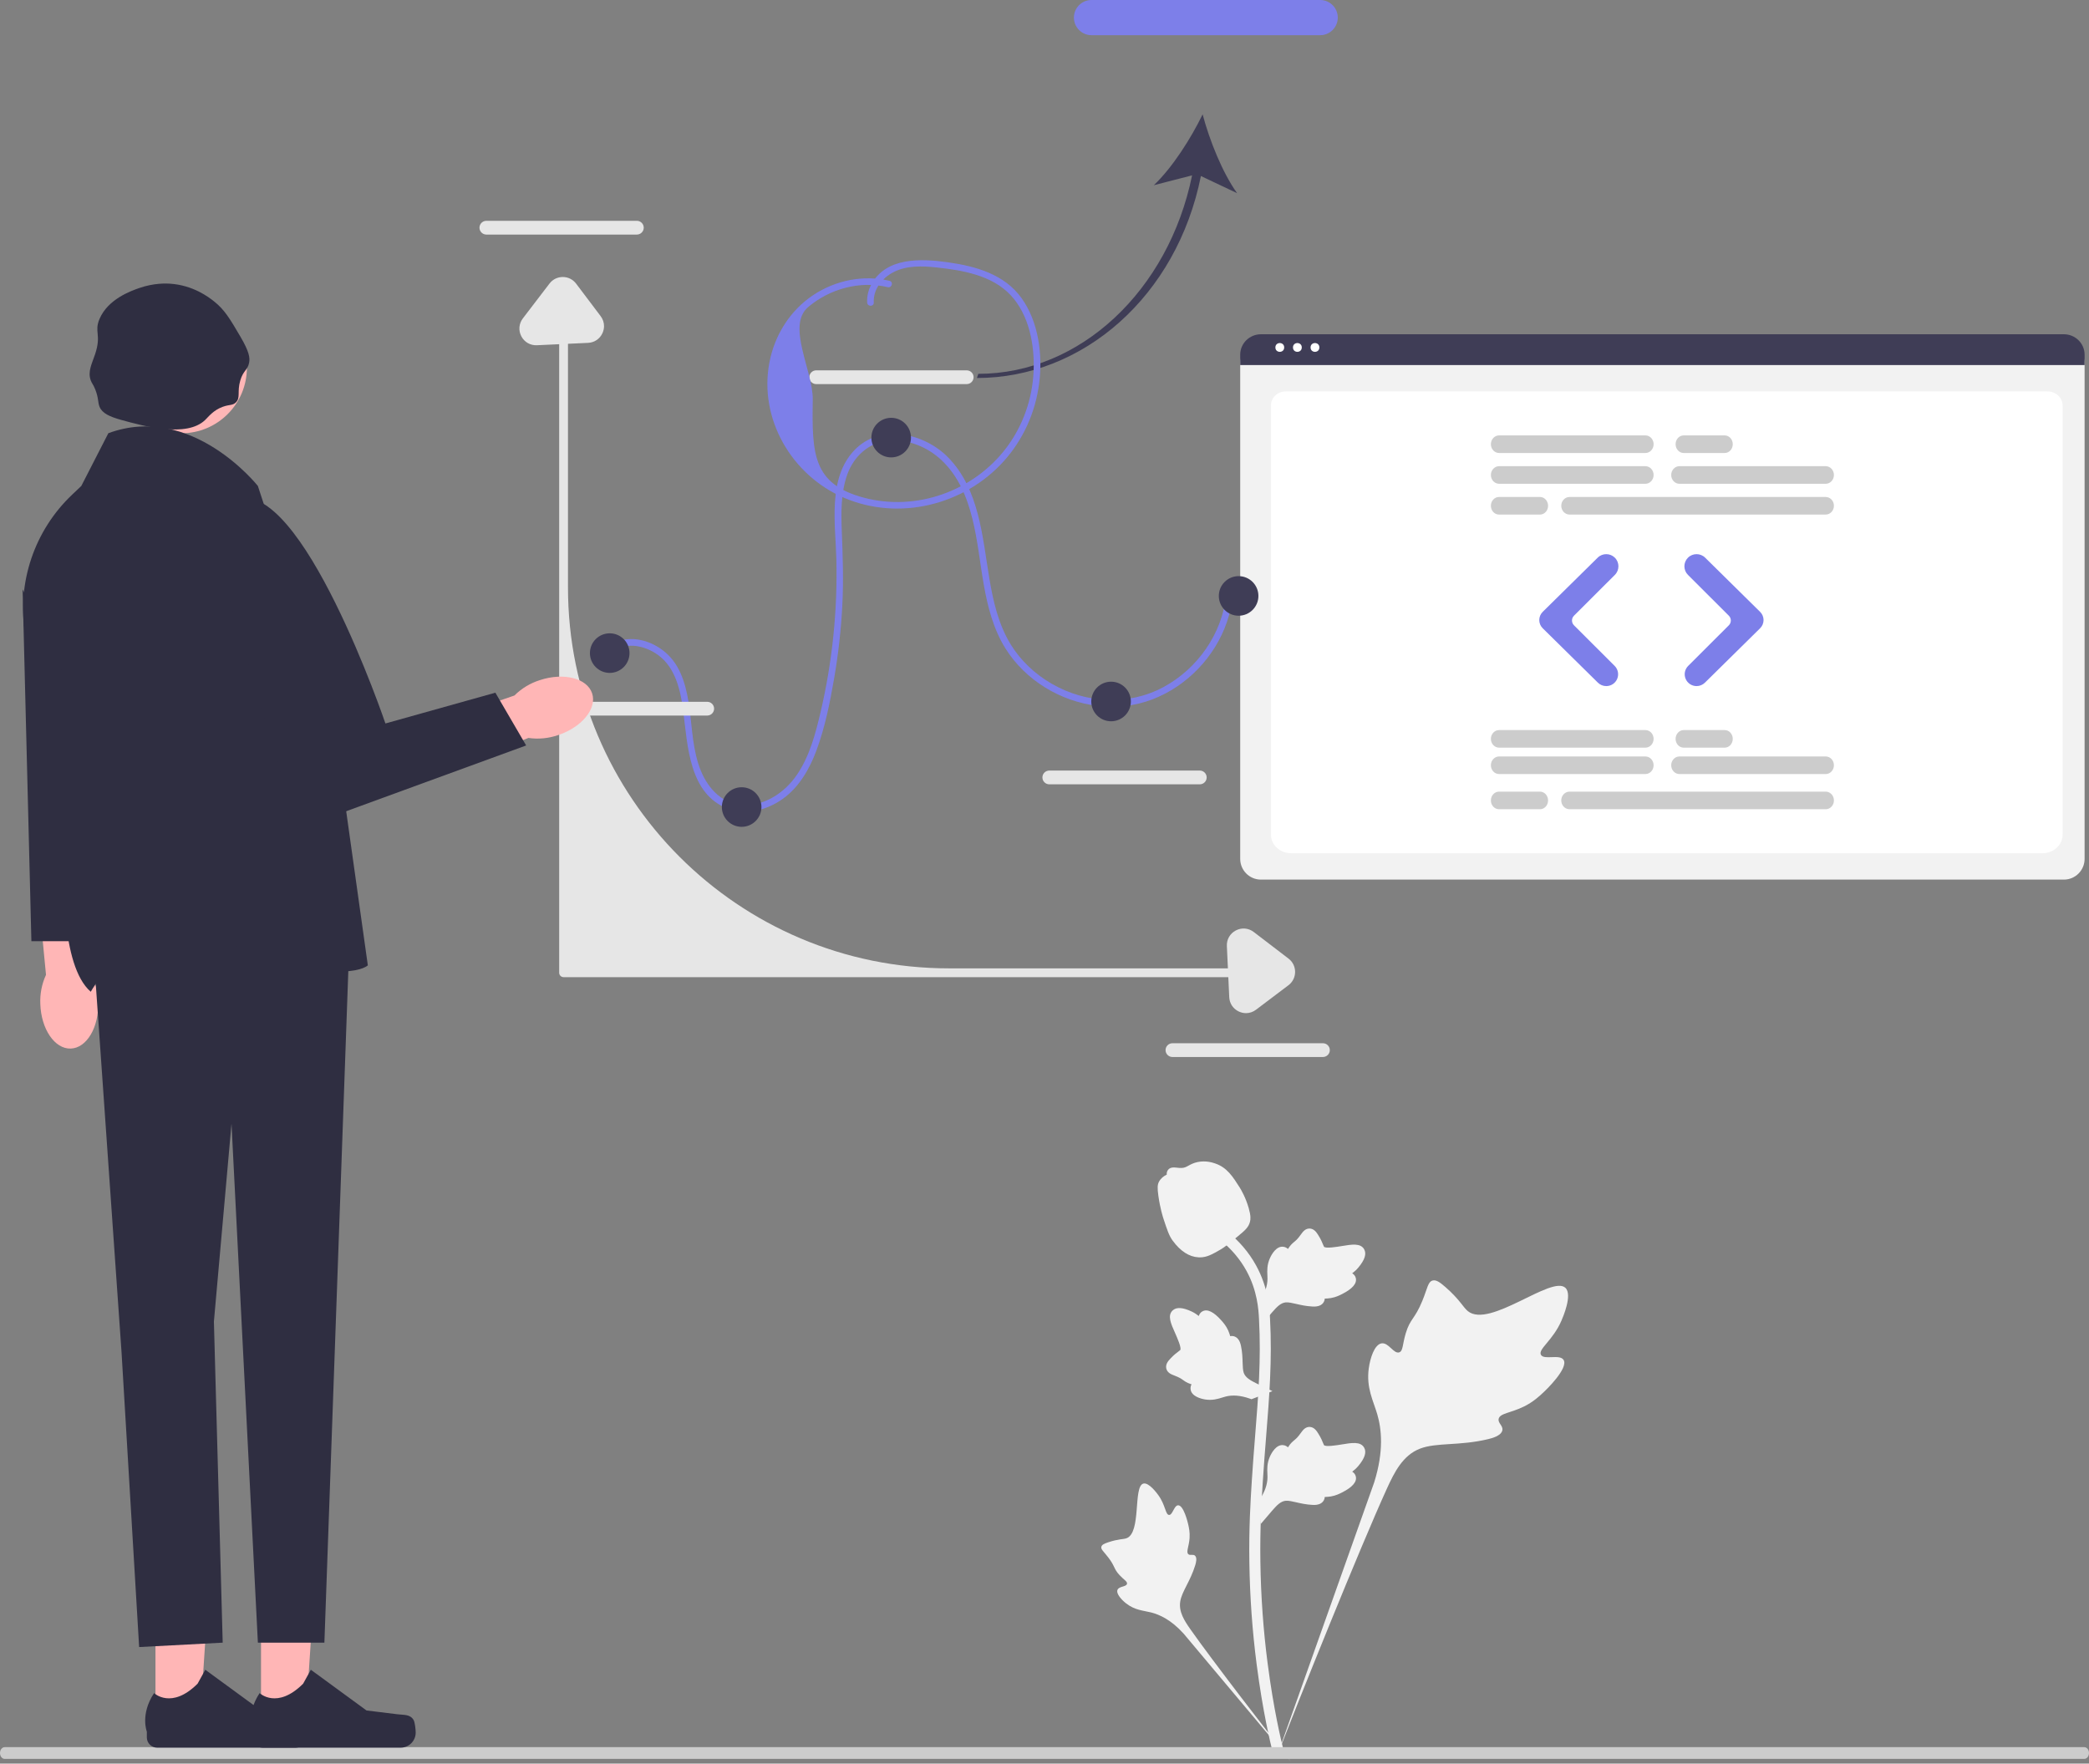<?xml version="1.0" encoding="UTF-8"?>
<svg width="475px" height="401px" viewBox="0 0 475 401" version="1.1" xmlns="http://www.w3.org/2000/svg" xmlns:xlink="http://www.w3.org/1999/xlink">
    <rect x="0" y="0" width="475" height="401" fill="#808080" stroke="none"/>
    <title>编组 3</title>
    <g id="页面-1" stroke="none" stroke-width="1" fill="none" fill-rule="evenodd">
        <g id="编组-3" fill-rule="nonzero">
            <g id="编组-2" transform="translate(282, 76)">
                <path d="M187.299,124 L4.701,124 C2.106,123.997 0.003,121.889 0,119.288 L0,6.452 C0.002,4.546 1.543,3.002 3.444,3 L188.496,3 C190.43,3.002 191.998,4.573 192,6.512 L192,119.288 C191.997,121.889 189.894,123.997 187.299,124 Z" id="路径" fill="#F2F2F2"></path>
                <path d="M182.456,118 L11.544,118 C9.038,118 7,116.107 7,113.781 L7,16.129 C7,14.404 8.51,13 10.367,13 L183.577,13 C185.465,13 187,14.427 187,16.181 L187,113.781 C187,116.107 184.962,118 182.456,118 Z" id="路径" fill="#FFFFFF"></path>
                <path d="M192,7 L0,7 L0,4.643 C0.004,2.079 2.115,0.002 4.719,0 L187.281,0 C189.885,0.002 191.996,2.079 192,4.643 L192,7 Z" id="路径" fill="#3F3D56"></path>
                <circle id="椭圆形" fill="#FFFFFF" cx="9" cy="3" r="1"></circle>
                <circle id="椭圆形" fill="#FFFFFF" cx="13" cy="3" r="1"></circle>
                <circle id="椭圆形" fill="#FFFFFF" cx="17" cy="3" r="1"></circle>
                <path d="M92.13,34 L58.87,34 C57.837,34 57,33.105 57,32 C57,30.895 57.837,30 58.87,30 L92.13,30 C93.163,30 94,30.895 94,32 C94,33.105 93.163,34 92.13,34 Z" id="路径" fill="#CCCCCC"></path>
                <path d="M133.13,34 L99.87,34 C98.837,34 98,33.105 98,32 C98,30.895 98.837,30 99.87,30 L133.13,30 C134.163,30 135,30.895 135,32 C135,33.105 134.163,34 133.13,34 Z" id="路径" fill="#CCCCCC"></path>
                <path d="M133.118,41 L74.882,41 C73.843,41 73,40.105 73,39 C73,37.895 73.843,37 74.882,37 L133.118,37 C134.157,37 135,37.895 135,39 C135,40.105 134.157,41 133.118,41 Z" id="路径" fill="#CCCCCC"></path>
                <path d="M92.128,27 L58.867,27 C57.836,26.999 57,26.104 57,25 C57,23.896 57.836,23.001 58.867,23 L92.128,23 C92.797,22.999 93.415,23.38 93.749,23.999 C94.084,24.618 94.084,25.382 93.749,26.001 C93.415,26.62 92.797,27.001 92.128,27 Z" id="路径" fill="#CCCCCC"></path>
                <path d="M110.157,27 L100.843,27 C99.825,27 99,26.105 99,25 C99,23.895 99.825,23 100.843,23 L110.157,23 C111.175,23 112,23.895 112,25 C112,26.105 111.175,27 110.157,27 L110.157,27 Z" id="路径" fill="#CCCCCC"></path>
                <path d="M68.154,41 L58.841,41 C57.824,40.999 57,40.104 57,39 C57,37.896 57.824,37.001 58.841,37 L68.154,37 C68.814,36.999 69.423,37.38 69.753,37.999 C70.082,38.618 70.082,39.382 69.753,40.001 C69.423,40.62 68.814,41.001 68.154,41 Z" id="路径" fill="#CCCCCC"></path>
                <path d="M92.13,100 L58.87,100 C57.837,100 57,99.105 57,98 C57,96.895 57.837,96 58.87,96 L92.13,96 C93.163,96 94,96.895 94,98 C94,99.105 93.163,100 92.13,100 L92.13,100 Z" id="路径" fill="#CCCCCC"></path>
                <path d="M133.13,100 L99.87,100 C98.837,100 98,99.105 98,98 C98,96.895 98.837,96 99.87,96 L133.13,96 C134.163,96 135,96.895 135,98 C135,99.105 134.163,100 133.13,100 L133.13,100 Z" id="路径" fill="#CCCCCC"></path>
                <path d="M133.116,108 L74.882,108 C73.842,108 73,107.105 73,106 C73,104.895 73.842,104 74.882,104 L133.116,104 C133.789,103.999 134.411,104.38 134.748,104.999 C135.084,105.618 135.084,106.382 134.748,107.001 C134.411,107.62 133.789,108.001 133.116,108 Z" id="路径" fill="#CCCCCC"></path>
                <path d="M92.13,94 L58.87,94 C57.837,94 57,93.105 57,92 C57,90.895 57.837,90 58.87,90 L92.13,90 C93.163,90 94,90.895 94,92 C94,93.105 93.163,94 92.13,94 Z" id="路径" fill="#CCCCCC"></path>
                <path d="M110.157,94 L100.843,94 C99.825,94 99,93.105 99,92 C99,90.895 99.825,90 100.843,90 L110.157,90 C111.175,90 112,90.895 112,92 C112,93.105 111.175,94 110.157,94 Z" id="路径" fill="#CCCCCC"></path>
                <path d="M68.155,108 L58.843,108 C57.825,108 57,107.105 57,106 C57,104.895 57.825,104 58.843,104 L68.155,104 C68.814,103.999 69.423,104.38 69.753,104.999 C70.082,105.618 70.082,106.382 69.753,107.001 C69.423,107.62 68.814,108.001 68.155,108 Z" id="路径" fill="#CCCCCC"></path>
                <path d="M83.233,80 C82.524,80.002 81.843,79.723 81.338,79.226 L68.778,66.845 C68.28,66.354 68,65.684 68,64.985 C68,64.287 68.28,63.617 68.778,63.126 L81.288,50.794 C82.372,49.73 84.113,49.736 85.19,50.807 L85.19,50.807 C86.27,51.887 86.27,53.635 85.19,54.715 L75.895,63.994 C75.292,64.598 75.292,65.575 75.895,66.178 L85.14,75.407 C85.912,76.176 86.143,77.334 85.726,78.34 C85.308,79.346 84.324,80.002 83.233,80 L83.233,80 Z" id="路径" fill="#7D7FE9"></path>
                <path d="M103.768,80 C102.677,80.002 101.693,79.346 101.276,78.34 C100.858,77.334 101.089,76.176 101.861,75.407 L111.106,66.178 C111.709,65.575 111.709,64.598 111.106,63.995 L101.811,54.715 C101.292,54.197 101,53.494 101,52.761 C101,52.028 101.292,51.325 101.811,50.807 L101.811,50.807 C102.889,49.736 104.629,49.73 105.713,50.794 L118.222,63.126 C118.72,63.617 119,64.287 119,64.985 C119,65.684 118.72,66.354 118.222,66.845 L105.663,79.226 C105.158,79.723 104.477,80.002 103.768,80 L103.768,80 Z" id="路径" fill="#7D7FE9"></path>
            </g>
            <path d="M138.766,148.861 C141.635,145.7 146.375,146.624 149.528,148.855 C153.587,151.726 154.747,156.97 155.346,161.619 C156.36,169.488 156.66,180.612 165.583,183.901 C169.706,185.421 174.425,184.166 177.908,181.698 C181.711,179.002 184.084,174.856 185.673,170.558 C187.597,165.354 188.711,159.788 189.655,154.335 C190.62,148.759 191.253,143.122 191.537,137.47 C191.815,131.94 191.634,126.446 191.414,120.92 C191.243,116.605 191.177,112.075 192.635,107.949 C194.107,103.782 197.529,100.612 202.029,100.194 C206.397,99.788 210.896,101.63 214.056,104.603 C221.639,111.736 221.996,123.381 223.691,132.945 C224.581,137.97 225.883,143.054 228.611,147.426 C230.856,151.022 233.974,154.036 237.567,156.272 C244.812,160.783 254.045,162.099 262.085,159 C269.935,155.975 276.253,149.361 278.987,141.411 C279.663,139.448 280.08,137.42 280.291,135.357 C280.39,134.397 278.889,134.404 278.791,135.357 C277.892,144.126 272.263,152.068 264.549,156.227 C256.612,160.507 247,159.964 239.245,155.527 C235.433,153.346 232.116,150.269 229.812,146.517 C227.017,141.967 225.821,136.664 224.95,131.456 C223.378,122.051 222.665,111.253 215.616,104.032 C210.149,98.431 200.09,96.184 194.215,102.422 C188.165,108.845 189.979,119.192 190.172,127.166 C190.455,138.844 189.251,150.549 186.582,161.921 C185.42,166.871 184.084,171.976 181.168,176.221 C178.504,180.1 174.149,183.107 169.299,183.059 C164.463,183.011 161.065,179.457 159.348,175.219 C157.537,170.748 157.418,165.92 156.792,161.201 C156.216,156.869 155.168,152.075 151.919,148.904 C149.393,146.439 145.645,144.852 142.089,145.419 C140.381,145.692 138.866,146.522 137.705,147.8 C137.057,148.514 138.115,149.578 138.766,148.861 L138.766,148.861 L138.766,148.861 Z" id="路径" fill="#7D7FE9"></path>
            <g id="编组" transform="translate(250.407, 264.078)" fill="#F2F2F2">
                <path d="M105.133,45.147 C104.288,43.724 100.636,45.248 99.964,43.956 C99.295,42.668 102.689,40.707 104.628,36.226 C104.977,35.418 107.181,30.326 105.55,28.754 C102.458,25.776 88.31,38.067 83.359,34.045 C82.272,33.162 81.513,31.4 78.224,28.539 C76.916,27.401 76.125,26.887 75.36,27.078 C74.273,27.349 74.187,28.803 73.022,31.662 C71.275,35.949 70.242,35.691 69.224,39.111 C68.468,41.65 68.641,43.127 67.752,43.414 C66.494,43.821 65.335,41.128 63.741,41.369 C62.114,41.615 61.13,44.751 60.819,47.099 C60.236,51.505 61.854,54.413 62.751,57.47 C63.726,60.792 64.304,65.845 62.053,72.997 L39.776,135.763 C44.694,122.884 58.935,87.578 64.918,74.458 C66.646,70.671 68.553,66.829 72.469,65.313 C76.24,63.853 81.418,64.725 88.02,63.134 C88.791,62.949 90.93,62.404 91.199,61.146 C91.422,60.105 90.164,59.525 90.357,58.55 C90.616,57.243 93.091,57.227 96.132,55.719 C98.277,54.656 99.613,53.391 100.762,52.304 C101.108,51.976 106.257,47.042 105.133,45.147 L105.133,45.147 L105.133,45.147 Z" id="路径"></path>
                <path d="M17.488,78.19 C16.545,78.194 16.239,80.426 15.412,80.383 C14.587,80.34 14.603,78.108 12.963,75.864 C12.668,75.459 10.804,72.908 9.562,73.255 C7.208,73.914 9.159,84.404 5.756,85.673 C5.009,85.952 3.925,85.816 1.572,86.605 C0.636,86.918 0.156,87.158 0.029,87.589 C-0.152,88.201 0.537,88.663 1.604,90.059 C3.204,92.154 2.779,92.586 4.164,94.072 C5.192,95.176 5.967,95.517 5.851,96.037 C5.688,96.772 4.032,96.563 3.69,97.415 C3.342,98.285 4.597,99.672 5.66,100.502 C7.654,102.06 9.548,102.105 11.307,102.547 C13.219,103.027 15.866,104.201 18.727,107.369 L43.105,136.413 C38.203,130.283 24.983,113.107 20.27,106.384 C18.91,104.444 17.575,102.399 17.961,100.04 C18.332,97.768 20.254,95.478 21.378,91.779 C21.509,91.347 21.859,90.14 21.32,89.645 C20.873,89.235 20.225,89.685 19.803,89.309 C19.236,88.805 19.942,87.585 20.079,85.658 C20.176,84.298 19.941,83.278 19.739,82.4 C19.678,82.136 18.742,78.185 17.488,78.19 L17.488,78.19 L17.488,78.19 Z" id="路径"></path>
                <path d="M36.287,82.41 L35.719,77.342 L35.979,76.958 C37.179,75.181 37.791,73.446 37.798,71.799 C37.799,71.537 37.787,71.275 37.775,71.008 C37.726,69.951 37.665,68.637 38.35,67.105 C38.734,66.251 39.814,64.274 41.436,64.518 C41.873,64.58 42.203,64.78 42.454,65.015 C42.491,64.956 42.529,64.898 42.569,64.834 C43.074,64.063 43.475,63.733 43.86,63.415 C44.156,63.17 44.462,62.918 44.942,62.321 C45.152,62.059 45.316,61.829 45.454,61.636 C45.874,61.051 46.422,60.353 47.389,60.365 C48.422,60.414 48.962,61.269 49.321,61.834 C49.961,62.842 50.251,63.569 50.443,64.051 C50.513,64.227 50.592,64.425 50.633,64.487 C50.965,64.976 53.671,64.518 54.69,64.352 C56.98,63.97 58.961,63.64 59.777,65.084 C60.362,66.116 59.927,67.482 58.447,69.251 C57.985,69.802 57.495,70.22 57.059,70.548 C57.42,70.764 57.743,71.094 57.874,71.613 L57.874,71.613 C58.182,72.841 57.126,74.072 54.737,75.276 C54.143,75.577 53.344,75.979 52.225,76.172 C51.697,76.263 51.222,76.285 50.816,76.297 C50.808,76.532 50.753,76.786 50.609,77.048 C50.19,77.819 49.316,78.186 47.999,78.098 C46.551,78.022 45.358,77.746 44.305,77.503 C43.387,77.293 42.595,77.114 41.973,77.156 C40.821,77.249 39.932,78.171 38.89,79.368 L36.287,82.41 L36.287,82.41 L36.287,82.41 Z" id="路径"></path>
                <path d="M38.921,52.234 L34.162,54.069 L33.725,53.915 C31.702,53.205 29.868,53.053 28.273,53.464 C28.02,53.529 27.77,53.607 27.515,53.687 C26.505,54.002 25.249,54.395 23.593,54.121 C22.67,53.966 20.483,53.423 20.308,51.792 C20.257,51.354 20.367,50.983 20.531,50.681 C20.465,50.66 20.398,50.639 20.326,50.616 C19.453,50.322 19.031,50.019 18.626,49.727 C18.314,49.503 17.993,49.271 17.293,48.958 C16.987,48.821 16.723,48.721 16.501,48.636 C15.828,48.378 15.015,48.025 14.781,47.087 C14.567,46.076 15.256,45.336 15.712,44.846 C16.525,43.971 17.154,43.506 17.572,43.198 C17.724,43.086 17.896,42.958 17.945,42.904 C18.334,42.458 17.205,39.957 16.786,39.013 C15.836,36.896 15.014,35.063 16.203,33.908 C17.054,33.08 18.485,33.154 20.572,34.137 C21.221,34.444 21.751,34.812 22.178,35.15 C22.295,34.746 22.533,34.35 23.001,34.092 L23.001,34.092 C24.112,33.482 25.57,34.191 27.341,36.197 C27.783,36.695 28.373,37.366 28.844,38.4 C29.066,38.887 29.208,39.341 29.322,39.731 C29.552,39.679 29.812,39.668 30.102,39.74 C30.954,39.951 31.53,40.703 31.779,41.999 C32.073,43.419 32.108,44.643 32.141,45.723 C32.17,46.665 32.198,47.476 32.396,48.067 C32.779,49.158 33.896,49.783 35.318,50.488 L38.921,52.234 L38.921,52.234 L38.921,52.234 Z" id="路径"></path>
                <path d="M36.287,37.303 L35.719,32.235 L35.979,31.851 C37.179,30.074 37.791,28.339 37.798,26.692 C37.799,26.43 37.787,26.168 37.775,25.902 C37.726,24.844 37.665,23.53 38.35,21.998 C38.734,21.144 39.814,19.167 41.436,19.412 C41.873,19.473 42.203,19.673 42.454,19.908 C42.491,19.85 42.529,19.791 42.569,19.727 C43.074,18.956 43.475,18.626 43.86,18.308 C44.156,18.063 44.462,17.811 44.942,17.214 C45.152,16.952 45.316,16.722 45.454,16.529 C45.874,15.944 46.422,15.246 47.389,15.258 C48.422,15.308 48.962,16.162 49.321,16.727 C49.961,17.735 50.251,18.462 50.443,18.944 C50.513,19.12 50.592,19.319 50.633,19.38 C50.965,19.869 53.671,19.411 54.69,19.245 C56.98,18.863 58.961,18.533 59.777,19.977 C60.362,21.01 59.927,22.375 58.447,24.144 C57.985,24.695 57.495,25.113 57.059,25.441 C57.42,25.657 57.743,25.987 57.874,26.506 L57.874,26.506 C58.182,27.734 57.126,28.965 54.737,30.169 C54.143,30.47 53.344,30.872 52.225,31.065 C51.697,31.156 51.222,31.178 50.816,31.19 C50.808,31.425 50.753,31.679 50.609,31.941 C50.19,32.712 49.316,33.079 47.999,32.991 C46.551,32.915 45.358,32.639 44.305,32.396 C43.387,32.186 42.595,32.007 41.973,32.049 C40.821,32.142 39.932,33.065 38.89,34.261 L36.287,37.303 L36.287,37.303 L36.287,37.303 Z" id="路径"></path>
                <path d="M41.473,135.681 L40.411,135.015 L40.154,133.789 L40.411,135.015 L39.172,135.157 C39.153,135.042 39.086,134.778 38.984,134.364 C38.43,132.098 36.74,125.202 35.33,114.341 C34.346,106.76 33.79,98.965 33.675,91.171 C33.56,83.364 33.929,77.454 34.225,72.704 C34.449,69.122 34.721,65.71 34.988,62.387 C35.697,53.508 36.367,45.122 35.869,35.837 C35.759,33.764 35.527,29.45 33.007,24.859 C31.544,22.196 29.53,19.832 27.02,17.836 L28.581,15.873 C31.352,18.08 33.58,20.699 35.204,23.655 C37.999,28.745 38.251,33.446 38.372,35.705 C38.879,45.154 38.202,53.621 37.485,62.585 C37.221,65.896 36.949,69.293 36.726,72.861 C36.433,77.567 36.067,83.426 36.181,91.132 C36.293,98.833 36.844,106.532 37.814,114.018 C39.207,124.742 40.872,131.535 41.419,133.767 C41.71,134.959 41.771,135.209 41.473,135.681 L41.473,135.681 L41.473,135.681 Z" id="路径"></path>
                <path d="M22.424,21.817 C22.321,21.817 22.217,21.815 22.112,21.807 C19.978,21.692 18.002,20.415 16.237,18.012 C15.41,16.881 14.987,15.591 14.142,13.019 C14.011,12.623 13.375,10.611 12.988,7.844 C12.735,6.035 12.767,5.279 13.126,4.611 C13.523,3.867 14.167,3.348 14.891,2.998 C14.859,2.758 14.885,2.511 14.989,2.259 C15.416,1.214 16.552,1.351 17.166,1.417 C17.477,1.456 17.865,1.508 18.283,1.486 C18.941,1.454 19.295,1.258 19.831,0.964 C20.344,0.683 20.981,0.333 21.927,0.14 C23.792,-0.249 25.354,0.279 25.869,0.453 C28.58,1.356 29.916,3.463 31.462,5.903 C31.771,6.392 32.829,8.174 33.528,10.616 C34.032,12.378 33.961,13.161 33.809,13.744 C33.501,14.94 32.773,15.626 30.924,17.138 C28.993,18.721 28.024,19.514 27.192,19.996 C25.255,21.115 24.039,21.817 22.424,21.817 L22.424,21.817 L22.424,21.817 Z" id="路径"></path>
            </g>
            <path d="M219.81,87.335 L185.59,87.335 C184.727,87.335 184.025,86.633 184.025,85.771 C184.025,84.908 184.727,84.206 185.59,84.206 L219.81,84.206 C220.673,84.206 221.375,84.908 221.375,85.771 C221.375,86.633 220.673,87.335 219.81,87.335 L219.81,87.335 Z" id="路径" fill="#E6E6E6"></path>
            <path d="M272.81,178.335 L238.59,178.335 C237.727,178.335 237.025,177.633 237.025,176.771 C237.025,175.908 237.727,175.206 238.59,175.206 L272.81,175.206 C273.673,175.206 274.375,175.908 274.375,176.771 C274.375,177.633 273.673,178.335 272.81,178.335 L272.81,178.335 Z" id="路径" fill="#E6E6E6"></path>
            <path d="M300.81,240.335 L266.59,240.335 C265.727,240.335 265.025,239.633 265.025,238.771 C265.025,237.908 265.727,237.206 266.59,237.206 L300.81,237.206 C301.673,237.206 302.375,237.908 302.375,238.771 C302.375,239.633 301.673,240.335 300.81,240.335 L300.81,240.335 Z" id="路径" fill="#E6E6E6"></path>
            <path d="M144.81,53.335 L110.59,53.335 C109.727,53.335 109.025,52.633 109.025,51.771 C109.025,50.908 109.727,50.206 110.59,50.206 L144.81,50.206 C145.673,50.206 146.375,50.908 146.375,51.771 C146.375,52.633 145.673,53.335 144.81,53.335 L144.81,53.335 Z" id="路径" fill="#E6E6E6"></path>
            <path d="M0,398.594 C0,399.335 0.48,399.93 1.077,399.93 L473.923,399.93 C474.52,399.93 475,399.335 475,398.594 C475,397.853 474.52,397.258 473.923,397.258 L1.077,397.258 C0.48,397.258 0,397.853 0,398.594 Z" id="路径" fill="#CCCCCC"></path>
            <path d="M283.248,222.18 L128.148,222.18 C127.596,222.18 127.148,221.732 127.148,221.18 L127.148,73.18 C127.148,72.627 127.596,72.18 128.148,72.18 C128.7,72.18 129.148,72.627 129.148,73.18 L129.148,133.568 C129.148,181.402 167.925,220.18 215.76,220.18 L283.248,220.18 C283.8,220.18 284.248,220.627 284.248,221.18 C284.248,221.732 283.8,222.18 283.248,222.18 L283.248,222.18 Z" id="路径" fill="#E6E6E6"></path>
            <path d="M160.81,162.699 L126.59,162.699 C125.727,162.699 125.025,161.997 125.025,161.134 C125.025,160.272 125.727,159.57 126.59,159.57 L160.81,159.57 C161.673,159.57 162.375,160.272 162.375,161.134 C162.375,161.997 161.673,162.699 160.81,162.699 L160.81,162.699 Z" id="路径" fill="#E6E6E6"></path>
            <g id="编组" transform="translate(5.138, 64.468)">
                <path d="M121.741,102.684 C127.169,100.892 130.643,96.639 129.502,93.185 C128.361,89.731 123.037,88.385 117.608,90.179 C115.429,90.866 113.447,92.064 111.827,93.674 L88.927,101.558 L92.856,112.226 L115.014,103.32 C117.275,103.649 119.582,103.43 121.741,102.684 L121.741,102.684 Z" id="uuid-5c502ea6-9d8d-47ac-9944-b5b4822d592a-177" fill="#FFB6B6"></path>
                <path d="M4.029,163.821 C4.214,169.534 7.312,174.069 10.947,173.95 C14.583,173.832 17.379,169.105 17.193,163.391 C17.149,161.107 16.56,158.867 15.474,156.857 L14.383,132.663 L3.04,133.417 L5.32,157.188 C4.366,159.264 3.923,161.539 4.029,163.821 L4.029,163.821 Z" id="uuid-ca9917be-6801-4c2d-b7fb-204f6c00dfb7-178" fill="#FFB6B6"></path>
                <g transform="translate(27.873, 287.532)" id="路径">
                    <polygon fill="#FFB6B6" points="2.342 39.311 12.467 39.31 15.061 0 2.34 0.26"></polygon>
                    <path d="M37.03,39.082 L37.03,39.082 C37.345,39.613 37.511,41.326 37.511,41.944 L37.511,41.944 C37.511,43.841 35.973,45.38 34.075,45.38 L2.721,45.38 C1.426,45.38 0.377,44.33 0.377,43.036 L0.377,41.73 C0.377,41.73 -1.174,37.807 2.019,32.971 C2.019,32.971 5.988,36.758 11.918,30.827 L13.667,27.659 L26.327,36.917 L33.344,37.781 C34.879,37.97 36.24,37.752 37.03,39.082 L37.03,39.082 L37.03,39.082 Z" fill="#2F2E41"></path>
                </g>
                <g transform="translate(51.873, 287.532)" id="路径">
                    <polygon fill="#FFB6B6" points="2.342 39.311 12.467 39.31 15.061 0 2.34 0.26"></polygon>
                    <path d="M37.03,39.082 L37.03,39.082 C37.345,39.613 37.511,41.326 37.511,41.944 L37.511,41.944 C37.511,43.841 35.973,45.38 34.075,45.38 L2.721,45.38 C1.426,45.38 0.377,44.33 0.377,43.036 L0.377,41.73 C0.377,41.73 -1.174,37.807 2.019,32.971 C2.019,32.971 5.988,36.758 11.918,30.827 L13.667,27.659 L26.327,36.917 L33.344,37.781 C34.879,37.97 36.24,37.752 37.03,39.082 L37.03,39.082 L37.03,39.082 Z" fill="#2F2E41"></path>
                </g>
                <circle id="椭圆形" fill="#FFB6B6" cx="36.107" cy="19.154" r="14.893"></circle>
                <polygon id="路径" fill="#2F2E41" points="15.5 143.032 22.5 243.032 26.5 310.032 45.5 309.032 43.5 236.032 47.5 191.032 53.5 309.032 68.622 309.032 74.5 144.032 42 139.532"></polygon>
                <path d="M41.5,31.032 C37.264,35.11 27.475,32.406 22.5,31.032 C19.762,30.276 18.109,29.497 17.5,28.032 C17.077,27.014 17.317,26.049 16.5,24.032 C16.021,22.851 15.769,22.763 15.5,22.032 C14.75,19.996 15.792,18.182 16.5,16.032 C17.978,11.547 16.213,11.044 17.5,8.032 C19.434,3.506 24.696,1.664 26.5,1.032 C29.868,-0.146 32.677,-0.022 33.5,0.032 C38.775,0.38 42.302,3.087 43.5,4.032 C45.928,5.949 47.118,7.977 49.5,12.032 C51.572,15.561 51.724,16.916 51.5,18.032 C51.159,19.734 50.178,19.741 49.5,22.032 C48.73,24.634 49.606,25.941 48.5,27.032 C47.752,27.77 47.058,27.463 45.5,28.032 C43.356,28.816 42.298,30.265 41.5,31.032 Z" id="路径" fill="#2F2E41"></path>
                <path d="M53.5,46.032 C53.5,46.032 38.5,27.032 19.5,34.032 L13.346,46.032 L11.291,47.979 C2.666,56.142 -1.346,68.052 0.58,79.77 L9.5,134.032 C9.5,134.032 8.5,155.032 15.5,161.032 C15.5,161.032 25.5,142.032 49.5,151.032 C73.5,160.032 78.5,155.032 78.5,155.032 L70.5,98.032 L53.5,46.032 L53.5,46.032 Z" id="路径" fill="#2F2E41"></path>
                <path d="M48.5,49.032 L43.5,60.032 L62.5,124.032 L114.5,105.032 L107.5,93.032 L82.5,100.032 C82.5,100.032 63.5,44.032 48.5,49.032 Z" id="路径" fill="#2F2E41"></path>
                <polygon id="路径" fill="#2F2E41" points="13 149.532 2 149.532 -1.42108547e-14 69.532 13 96.532"></polygon>
            </g>
            <circle id="椭圆形" fill="#3F3D56" cx="138.638" cy="148.5" r="4.5"></circle>
            <circle id="椭圆形" fill="#3F3D56" cx="168.638" cy="183.5" r="4.5"></circle>
            <circle id="椭圆形" fill="#3F3D56" cx="202.638" cy="99.5" r="4.5"></circle>
            <circle id="椭圆形" fill="#3F3D56" cx="252.638" cy="159.5" r="4.5"></circle>
            <circle id="椭圆形" fill="#3F3D56" cx="281.638" cy="135.5" r="4.5"></circle>
            <g id="编组" transform="translate(222.127, -0)">
                <path d="M50.938,40.024 L59.168,43.923 C55.793,39.212 52.884,31.854 51.327,26 C48.69,31.453 44.44,38.126 40.233,42.112 L48.931,39.874 C43.571,66.142 23.412,85 0.327,85 L0,85.949 C24.113,85.949 45.466,67.352 50.938,40.024 L50.938,40.024 Z" id="路径" fill="#3F3D56"></path>
                <path d="M26.059,0 L78.059,0 C80.265,0 82.059,1.794 82.059,4 C82.059,6.206 80.265,8 78.059,8 L26.059,8 C23.853,8 22.059,6.206 22.059,4 C22.059,1.794 23.853,0 26.059,0 Z" id="路径" fill="#7D7FE9"></path>
            </g>
            <path d="M283.316,230.364 C282.768,230.364 282.215,230.242 281.688,229.995 C280.389,229.385 279.573,228.164 279.506,226.73 L278.967,215.104 C278.898,213.611 279.677,212.254 281.001,211.561 C282.325,210.867 283.886,211.002 285.073,211.908 L292.991,217.964 C293.943,218.691 294.487,219.797 294.483,220.994 C294.479,222.193 293.929,223.294 292.972,224.017 L285.593,229.588 C284.912,230.102 284.12,230.364 283.316,230.364 L283.316,230.364 Z" id="路径" fill="#E6E6E6"></path>
            <path d="M137.345,74.149 C137.345,74.697 137.223,75.251 136.976,75.778 C136.365,77.077 135.144,77.893 133.711,77.959 L122.085,78.498 C120.592,78.568 119.234,77.788 118.541,76.464 C117.848,75.14 117.982,73.58 118.889,72.393 L124.944,64.475 C125.672,63.523 126.777,62.979 127.975,62.983 C129.174,62.986 130.274,63.537 130.997,64.493 L136.568,71.872 C137.082,72.553 137.345,73.346 137.345,74.149 L137.345,74.149 Z" id="路径" fill="#E6E6E6"></path>
            <path d="M202.269,63.853 C196.349,62.435 190.023,63.718 184.963,67.061 C179.656,70.567 176.142,76.18 174.953,82.399 C172.5,95.229 179.996,108.046 191.843,113.153 C204.297,118.521 219.113,114.919 228.158,104.956 C232.64,100.018 235.442,93.77 236.286,87.164 C237.117,80.655 236.169,73.146 232.228,67.714 C228.319,62.326 221.809,60.518 215.523,59.635 C209.423,58.778 201.331,58.406 198.033,64.862 C197.404,66.093 197.108,67.42 197.178,68.8 C197.227,69.761 198.727,69.767 198.678,68.8 C198.526,65.782 200.538,63.259 203.118,61.903 C206.108,60.33 209.714,60.463 212.974,60.814 C218.86,61.447 225.543,62.575 229.788,67.096 C234.016,71.599 235.284,78.462 235.021,84.44 C234.747,90.68 232.598,96.821 228.831,101.811 C221.397,111.658 208.391,116.343 196.426,113.162 C184.767,110.062 184.615,103.144 184.807,90.891 C184.91,84.355 178.736,74.066 183.777,69.806 C188.713,65.636 195.553,63.786 201.87,65.299 C202.808,65.524 203.209,64.078 202.269,63.853 L202.269,63.853 L202.269,63.853 Z" id="路径" fill="#7D7FE9"></path>
        </g>
    </g>
</svg>